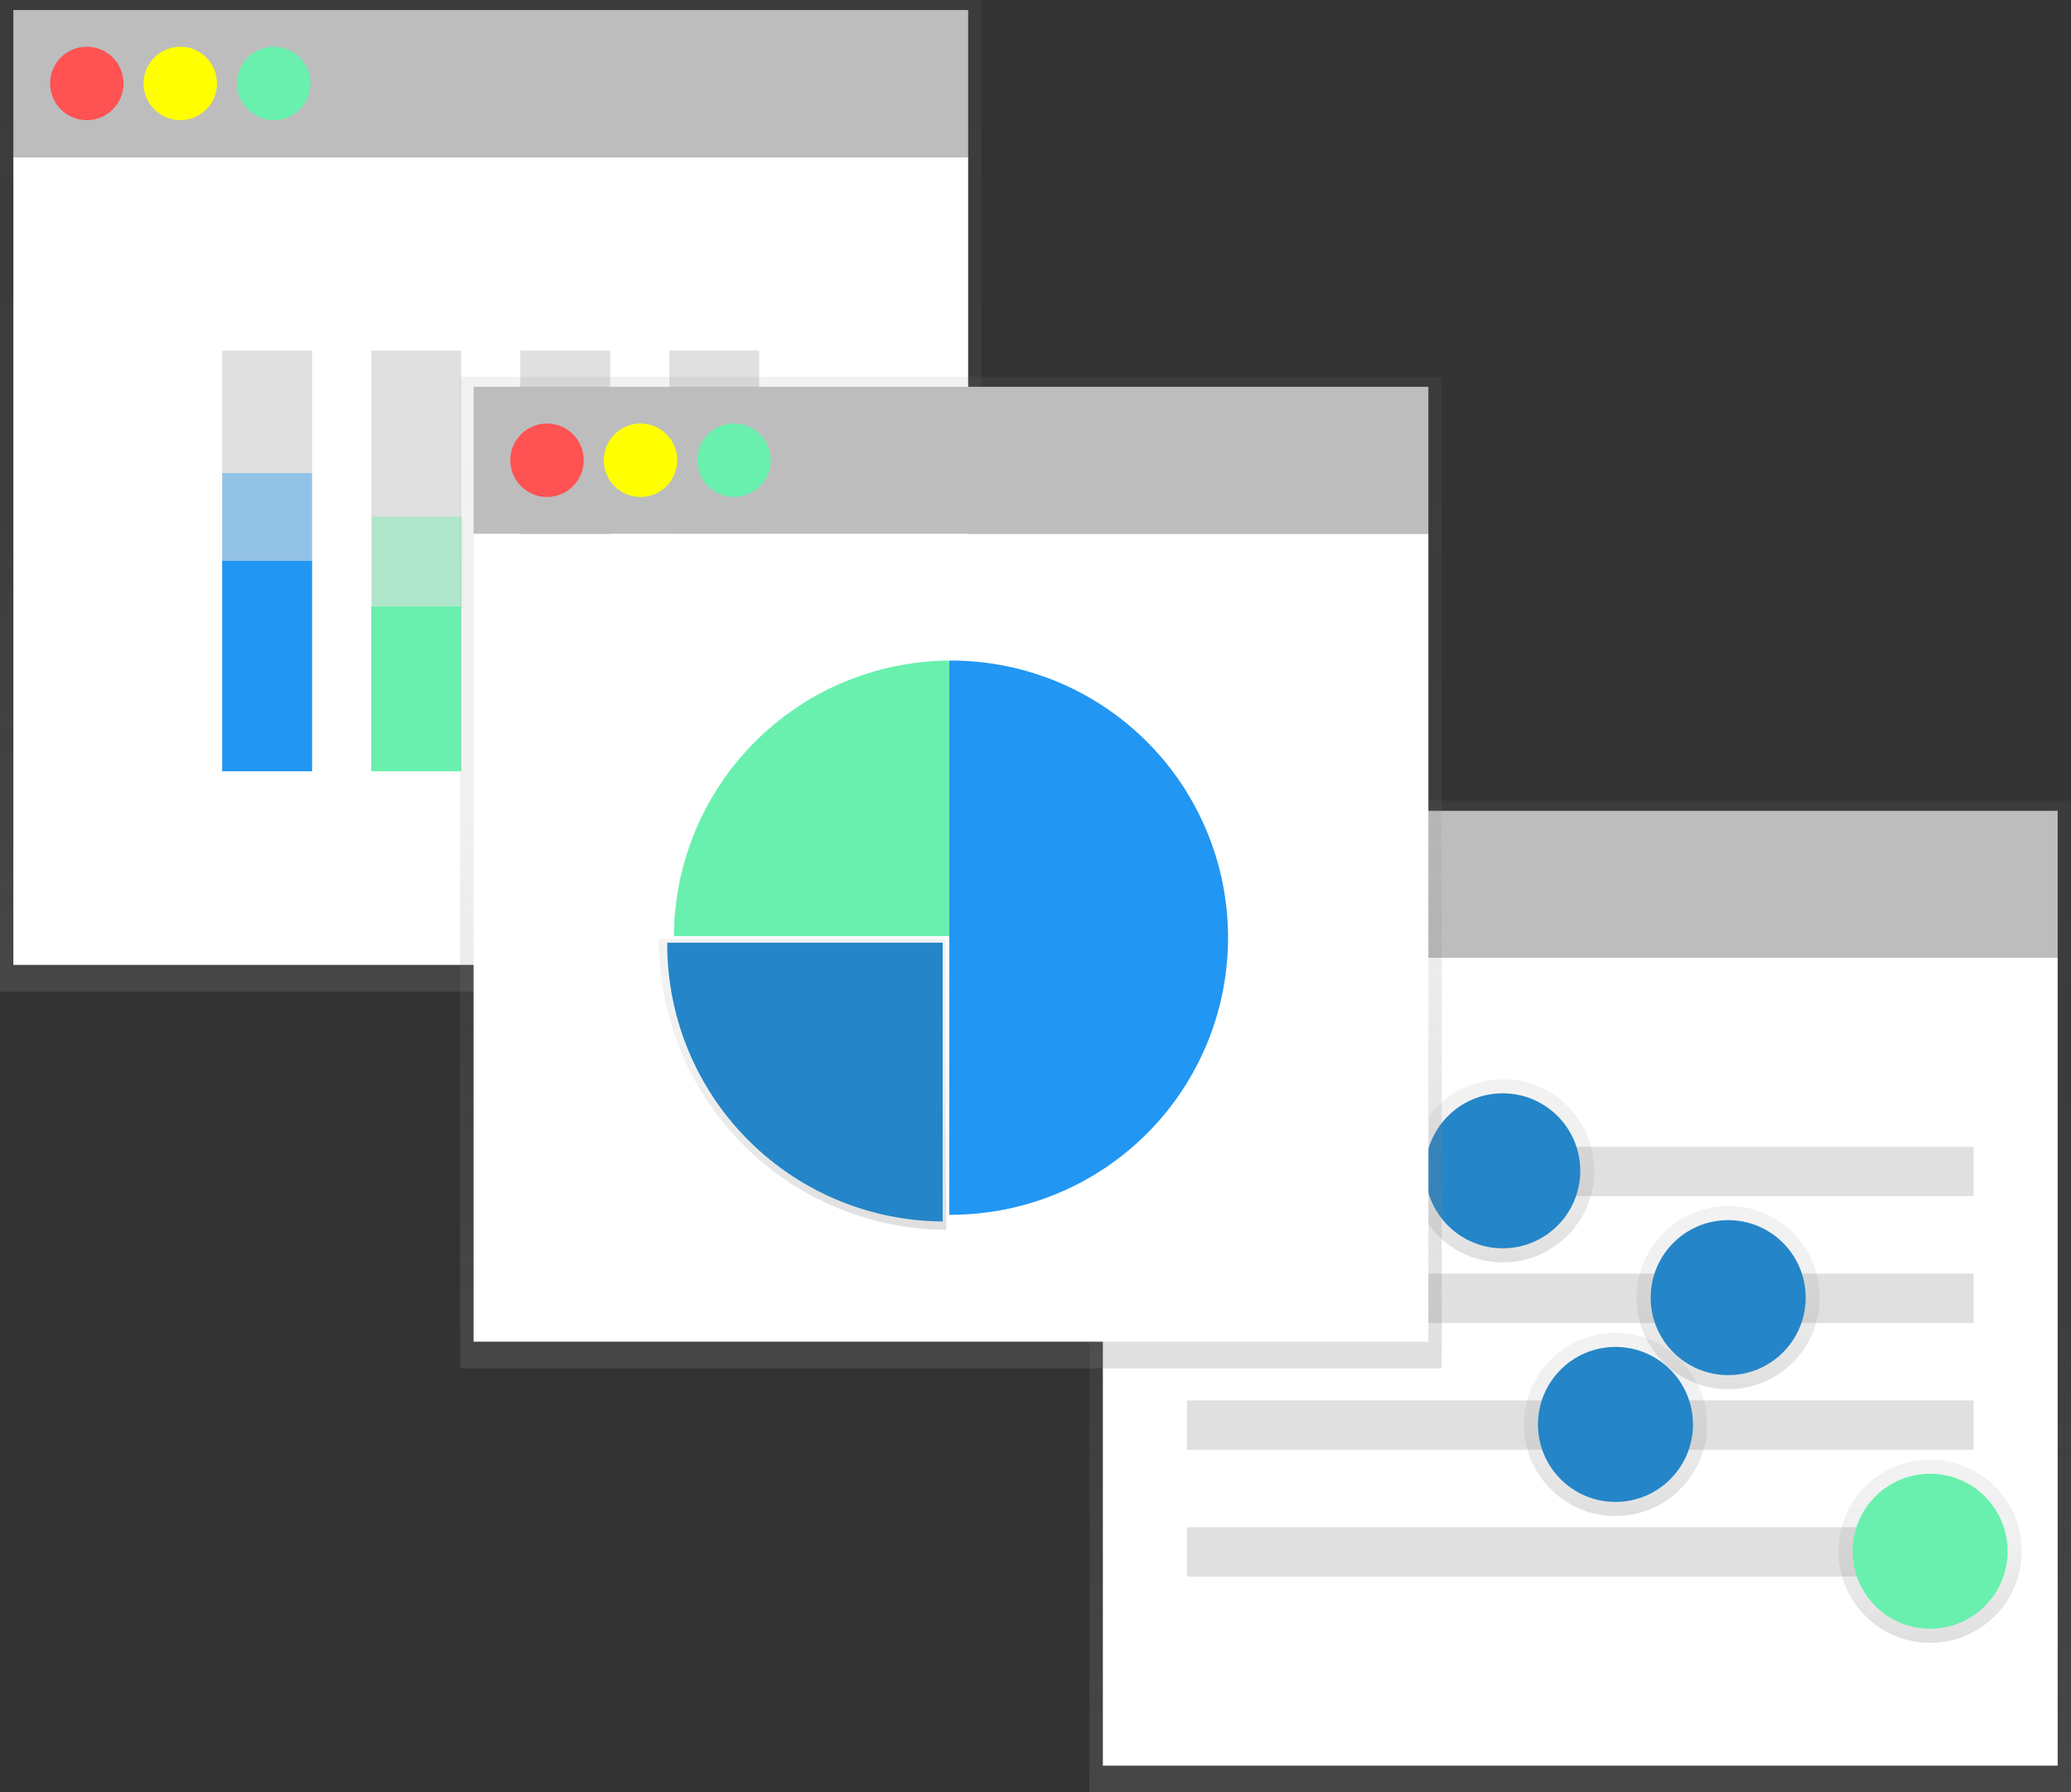 <svg id="67a4f64e-69c0-4cc3-8ffa-07c365bcaba2" data-name="Layer 1" xmlns="http://www.w3.org/2000/svg" xmlns:xlink="http://www.w3.org/1999/xlink" width="882" height="763.27" viewBox="0 0 882 763.27"><rect x="0" y="0" width="882" height="763.27" fill="#333333" stroke="none"/><defs><linearGradient id="c5381c32-26b1-4c20-8943-962bf6473205" x1="673" y1="763.27" x2="673" y2="341" gradientUnits="userSpaceOnUse"><stop offset="0" stop-color="gray" stop-opacity="0.25"/><stop offset="0.54" stop-color="gray" stop-opacity="0.12"/><stop offset="1" stop-color="gray" stop-opacity="0.1"/></linearGradient><linearGradient id="c988871c-32eb-4f1a-8e94-f249f90262fa" x1="640" y1="537.58" x2="640" y2="459.58" xlink:href="#c5381c32-26b1-4c20-8943-962bf6473205"/><linearGradient id="df5bfa86-5197-4bf7-9251-7f88e7557637" x1="736" y1="591.58" x2="736" y2="513.58" xlink:href="#c5381c32-26b1-4c20-8943-962bf6473205"/><linearGradient id="676dcb08-daf3-4740-8363-ed38ae60e592" x1="688" y1="645.58" x2="688" y2="567.58" xlink:href="#c5381c32-26b1-4c20-8943-962bf6473205"/><linearGradient id="c1b2fb2f-3bf9-42d9-abce-467458496684" x1="822" y1="699.58" x2="822" y2="621.58" xlink:href="#c5381c32-26b1-4c20-8943-962bf6473205"/><linearGradient id="427b5ff1-45bb-4b7d-bbf3-3c1f820a6726" x1="209" y1="422.27" x2="209" y2="0" xlink:href="#c5381c32-26b1-4c20-8943-962bf6473205"/><linearGradient id="3132b3fa-8f3b-4ccd-b73b-cd5580cb890d" x1="405" y1="582.71" x2="405" y2="160.45" xlink:href="#c5381c32-26b1-4c20-8943-962bf6473205"/><linearGradient id="8d22b5b0-1fad-4d01-a1bc-1d84c178db01" x1="500.8" y1="592.09" x2="500.8" y2="468.22" xlink:href="#c5381c32-26b1-4c20-8943-962bf6473205"/></defs><title>analytics</title><rect x="464" y="341" width="418" height="422.27" fill="url(#c5381c32-26b1-4c20-8943-962bf6473205)"/><rect x="469.69" y="407.82" width="406.63" height="344.07" fill="#fff"/><rect x="469.69" y="345.27" width="406.63" height="62.56" fill="#bdbdbd"/><circle cx="500.97" cy="376.54" r="15.64" fill="#ff5252"/><circle cx="540.78" cy="376.54" r="15.64" fill="#ff0"/><circle cx="580.59" cy="376.54" r="15.64" fill="#69f0ae"/><rect x="505.5" y="488.36" width="335" height="21" fill="#e0e0e0"/><rect x="505.5" y="542.36" width="335" height="21" fill="#e0e0e0"/><rect x="505.5" y="596.36" width="335" height="21" fill="#e0e0e0"/><rect x="505.5" y="650.36" width="335" height="21" fill="#e0e0e0"/><circle cx="640" cy="498.58" r="39" fill="url(#c988871c-32eb-4f1a-8e94-f249f90262fa)"/><circle cx="736" cy="552.58" r="39" fill="url(#df5bfa86-5197-4bf7-9251-7f88e7557637)"/><circle cx="688" cy="606.58" r="39" fill="url(#676dcb08-daf3-4740-8363-ed38ae60e592)"/><circle cx="822" cy="660.58" r="39" fill="url(#c1b2fb2f-3bf9-42d9-abce-467458496684)"/><circle cx="640" cy="498.58" r="33" fill="#2485c8"/><circle cx="736" cy="552.58" r="33" fill="#2485c8"/><circle cx="688" cy="606.58" r="33" fill="#2485c8"/><circle cx="822" cy="660.58" r="33" fill="#69f0ae"/><rect width="418" height="422.27" fill="url(#427b5ff1-45bb-4b7d-bbf3-3c1f820a6726)"/><rect x="5.69" y="66.82" width="406.63" height="344.07" fill="#fff"/><rect x="5.69" y="4.27" width="406.63" height="62.56" fill="#bdbdbd"/><circle cx="36.97" cy="35.54" r="15.64" fill="#ff5252"/><circle cx="76.78" cy="35.54" r="15.64" fill="#ff0"/><circle cx="116.59" cy="35.54" r="15.64" fill="#69f0ae"/><rect x="94.63" y="149.29" width="38.26" height="179.14" fill="#e0e0e0"/><rect x="158.12" y="149.29" width="38.26" height="179.14" fill="#e0e0e0"/><rect x="221.6" y="149.29" width="38.26" height="179.14" fill="#e0e0e0"/><rect x="285.08" y="149.29" width="38.26" height="179.14" fill="#e0e0e0"/><rect x="94.63" y="238.86" width="38.26" height="89.57" fill="#2196f3"/><g opacity="0.4"><rect x="94.63" y="201.46" width="38.26" height="39.13" fill="#2196f3"/></g><rect x="158.47" y="220" width="38.26" height="39.13" fill="#69f0ae" opacity="0.4"/><rect x="285.1" y="222.05" width="38.26" height="39.13" fill="#ff0" opacity="0.4"/><rect x="158.12" y="258.3" width="38.26" height="70.12" fill="#69f0ae"/><rect x="221.6" y="225.81" width="38.26" height="102.62" fill="#2485c8"/><rect x="221.6" y="190.16" width="38.26" height="35.65" fill="#2485c8" opacity="0.4"/><rect x="285.08" y="261.47" width="38.26" height="66.96" fill="#ff0"/><rect x="196" y="160.45" width="418" height="422.27" fill="url(#3132b3fa-8f3b-4ccd-b73b-cd5580cb890d)"/><rect x="201.69" y="227.27" width="406.63" height="344.07" fill="#fff"/><rect x="201.69" y="164.71" width="406.63" height="62.56" fill="#bdbdbd"/><circle cx="232.97" cy="195.99" r="15.64" fill="#ff5252"/><circle cx="272.78" cy="195.99" r="15.64" fill="#ff0"/><circle cx="312.59" cy="195.99" r="15.64" fill="#69f0ae"/><path d="M564,349.66l-.71,0v236l.71,0a118,118,0,0,0,0-236Z" transform="translate(-159 -68.37)" fill="#2196f3"/><path d="M563.29,349.68A118,118,0,0,0,446,467H563.29Z" transform="translate(-159 -68.37)" fill="#69f0ae"/><path d="M439.61,468.22c0,.25,0,.49,0,.74A123.14,123.14,0,0,0,562,592.09V468.22Z" transform="translate(-159 -68.37)" fill="url(#8d22b5b0-1fad-4d01-a1bc-1d84c178db01)"/><path d="M443.17,469.8c0,.24,0,.47,0,.71a118,118,0,0,0,117.3,118V469.8Z" transform="translate(-159 -68.37)" fill="#2485c8"/></svg>